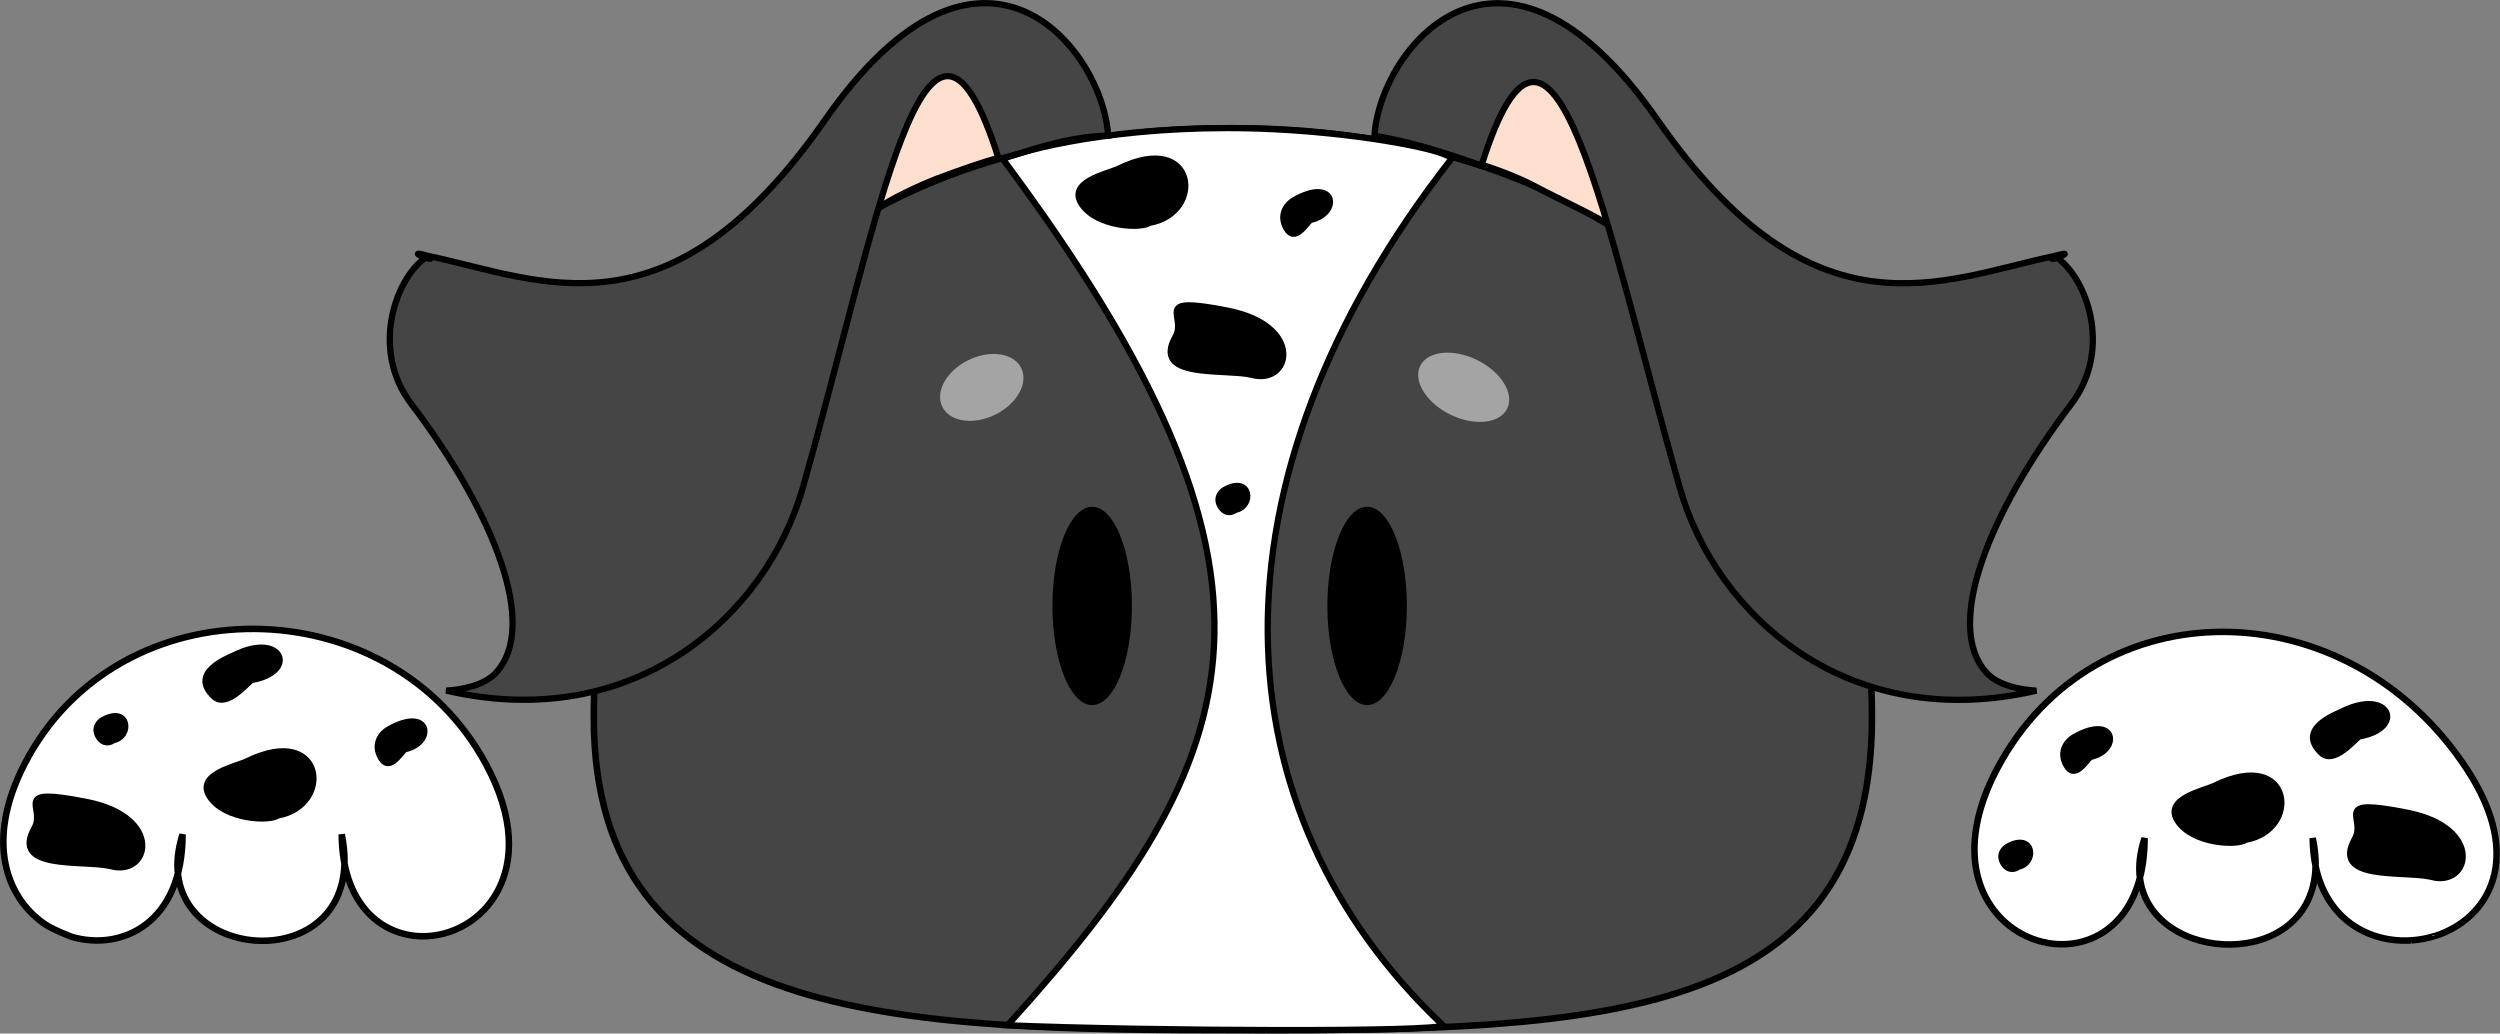 <svg width="19133" height="7910" viewBox="0 0 19133 7910" fill="none" xmlns="http://www.w3.org/2000/svg">
<rect x="0" y="0" width="19133" height="7910" fill="#808080" stroke="none"/>
<g id="cara">
<path id="Ellipse 1" d="M14326.5 5488.74C14326.5 6074.87 14195.7 6515.67 13959.6 6847.98C13723.4 7180.3 13380.2 7406.65 12950.7 7560.63C12089.9 7869.24 10890 7884.99 9532.15 7884.99C8174.49 7884.99 6925.86 7869.27 6016.47 7560.5C5562.51 7406.35 5195.07 7179.77 4940.96 6847.28C4687 6514.98 4544.34 6074.42 4544.34 5488.74C4544.34 4314.15 4916.62 3187.6 5712.32 2354.88C6507.75 1522.45 7728.76 981.084 9431.36 981.084C11067.1 981.084 12290.4 1522.31 13104.7 2355.09C13919.2 3188.1 14326.5 4314.73 14326.5 5488.74Z" fill="#454545" stroke="black" stroke-width="50"/>
<ellipse id="Ellipse 4" cx="7513.67" cy="2964.87" rx="336.513" ry="232.587" transform="rotate(-26.087 7513.67 2964.87)" fill="#A4A4A4"/>
<ellipse id="Ellipse 5" rx="370.791" ry="232.587" transform="matrix(-0.898 -0.44 -0.44 0.898 11201.8 2963.95)" fill="#A4A4A4"/>
<path id="Vector 10" d="M7674.52 1217C10050.1 4405.75 9596.96 5765.87 7711.02 7846.51C8790.72 7891.53 11016.2 7900.14 11043 7846.51C9312.63 6212.47 9176.74 3690.82 11106.5 1217C11106.5 1156.34 10465.5 1024.96 9760.52 989.505C8734.52 937.906 7930.19 1113.34 7674.52 1217Z" fill="white" stroke="black" stroke-width="48"/>
<path id="Vector 21" d="M9340.7 3873.98C9301.51 3809.3 9347.41 3762.67 9375.25 3747.45C9573.76 3638.91 9596.79 3873.98 9454.35 3902.13C9432.8 3919.7 9379.9 3938.67 9340.7 3873.98Z" fill="black" stroke="black" stroke-width="48"/>
<path id="Vector 21_2" d="M8280.2 1563.5C8163.16 1390.14 8479.53 1331.04 8562.69 1290.24C9155.5 999.342 9224.28 1629.36 8798.91 1704.78C8734.55 1751.88 8397.24 1736.86 8280.2 1563.5Z" fill="black" stroke="black" stroke-width="48"/>
<path id="Vector 21_3" d="M8996.55 2577.18C9087.41 2416.07 8804.39 2260.91 9396.5 2377.9C9988.61 2494.89 9875.08 2953.48 9576.98 2867.51C9357.17 2819.55 8813.54 2901.68 8996.55 2577.18Z" fill="black" stroke="black" stroke-width="48"/>
<path id="Vector 21_4" d="M9846.3 1748.27C9782.31 1637.93 9857.24 1558.41 9902.71 1532.43C10226.8 1347.29 10260.8 1635.09 10028.2 1683.1C9993.05 1713.07 9910.29 1858.61 9846.3 1748.27Z" fill="black" stroke="black" stroke-width="48"/>
<ellipse id="Ellipse 3" cx="10462.8" cy="4637.36" rx="304.189" ry="758.885" fill="black"/>
<ellipse id="Ellipse 2" cx="8358.64" cy="4637.36" rx="304.189" ry="758.885" fill="black"/>
<path id="Vector 5" d="M7261.97 509.992C7580.84 782.539 7707.76 1192.74 7627.72 1212.94C7547.67 1233.14 7356 1298.5 7178 1365.5C7032.96 1420.09 6783.07 1540.9 6723 1594.5C6705.66 1607.98 6683.02 1455.27 6770.5 1247C6822.43 1123.37 6846.31 1072.1 6842.5 994C6840.88 752.097 7177.42 464.555 7261.97 509.992Z" fill="#FFE0CE" stroke="black" stroke-width="50"/>
<path id="Vector 23" d="M11690.7 509.609C11371.9 782.155 11206 1226.42 11286 1246.62C11366 1266.82 11590.1 1341.7 11757.5 1432C11909.5 1514 12256.4 1673.4 12316.5 1727C12333.8 1740.48 12269.7 1454.89 12182.2 1246.62C12130.3 1122.99 12106.4 1071.72 12110.2 993.617C12111.8 751.714 11775.3 464.172 11690.7 509.609Z" fill="#FFE0CE" stroke="black" stroke-width="50"/>
<g id="Vector 9">
<path d="M6313.53 918.138C7511.38 -803.154 8440.88 374.256 8481 1038C8106.36 1044.91 7767.82 1202.32 7642.5 1213.5C7091.59 -539.197 6719.72 1706.12 6144.94 3729.88C5863.16 4721.98 4844.67 5616.84 3414.94 5285.15C3543.94 5278.02 3707.48 5243.41 3794.36 5150.11C4127.42 4792.42 3778.44 3922.12 3148.62 3092.61C2820.64 2660.65 3041.81 2098.15 3277.01 1958.62C4139.42 2140.01 5115.69 2639.43 6313.53 918.138Z" fill="#454545"/>
<path d="M3277.01 1958.62C4139.42 2140.01 5115.69 2639.43 6313.53 918.138C7511.38 -803.154 8440.88 374.256 8481 1038C8106.36 1044.91 7767.82 1202.32 7642.5 1213.5C7091.59 -539.197 6719.72 1706.12 6144.94 3729.88C5863.16 4721.98 4844.67 5616.84 3414.94 5285.15C3543.94 5278.02 3707.48 5243.41 3794.36 5150.11C4127.42 4792.42 3778.44 3922.12 3148.62 3092.61C2820.64 2660.65 3041.81 2098.15 3277.01 1958.62ZM3277.01 1958.62C3375.78 2031.13 3058.1 1896.45 3277.01 1958.62Z" stroke="black" stroke-width="48"/>
</g>
<g id="Vector 22">
<path d="M12686.3 918.82C11488.5 -802.472 10559 374.939 10518.9 1038.68C10899.5 1103 11207.5 1225 11338 1267C11888.9 -485.699 12280.1 1706.8 12854.9 3730.56C13136.7 4722.67 14155.2 5617.53 15584.9 5285.84C15455.9 5278.7 15292.4 5244.1 15205.5 5150.79C14872.4 4793.1 15221.4 3922.81 15851.2 3093.29C16179.2 2661.33 15958.1 2098.84 15722.9 1959.31C14860.4 2140.69 13884.2 2640.11 12686.3 918.82Z" fill="#454545"/>
<path d="M15722.9 1959.31C14860.4 2140.69 13884.2 2640.11 12686.3 918.82C11488.5 -802.472 10559 374.939 10518.9 1038.68C10899.5 1103 11207.5 1225 11338 1267C11888.9 -485.699 12280.1 1706.8 12854.9 3730.56C13136.7 4722.67 14155.2 5617.53 15584.9 5285.84C15455.9 5278.7 15292.4 5244.1 15205.5 5150.79C14872.4 4793.1 15221.4 3922.81 15851.2 3093.29C16179.2 2661.33 15958.1 2098.84 15722.9 1959.31ZM15722.9 1959.31C15624.1 2031.81 15941.8 1897.13 15722.9 1959.31Z" stroke="black" stroke-width="48"/>
</g>
</g>
<g id="patas">
<g id="Vector 1">
<path d="M185.704 5851.26C903.659 4450.1 2985.25 4483.77 3720.77 5851.25C4160.85 6669.46 3681.95 7175.33 3224.18 7165.21C2963.62 7159.45 2709.91 6986.52 2636.41 6608.87C2625.81 7002.71 2334.46 7190.54 2032.62 7199.72C1985.13 7201.17 1937.39 7198.19 1890.43 7190.9C1628.81 7150.26 1391.82 6975.66 1361.48 6685.53C1246.09 7124.81 872.387 7263.67 549.48 7170.02C549.48 7170.02 405.234 7115.4 340.688 7070.85C48.759 6869.35 -115.041 6438.19 185.704 5851.26Z" fill="white"/>
<path d="M185.704 5851.26C903.659 4450.1 2985.25 4483.77 3720.77 5851.25C4160.85 6669.46 3681.95 7175.33 3224.18 7165.21C2916.87 7158.41 2619.08 6919.08 2615.25 6385.58C2726.41 6932.3 2386.73 7188.95 2032.62 7199.72C1985.13 7201.17 1937.39 7198.19 1890.43 7190.9C1548.5 7137.78 1248.62 6855.83 1397.24 6386.18C1397.24 7060.14 936.811 7282.36 549.48 7170.02C549.48 7170.02 405.234 7115.4 340.688 7070.85C48.759 6869.35 -115.041 6438.19 185.704 5851.26Z" stroke="black" stroke-width="50"/>
</g>
<g id="Vector 2">
<path d="M15286 5880.46C14949.8 6513.01 15146.7 6964.43 15463.9 7142.47C15521 7174.51 15582 7197.7 15644.4 7211.5C15940.4 7276.84 16269.8 7131.46 16377.1 6718.24C16366.1 6628.06 16376.1 6526.63 16412.9 6414.51C16412.9 6528.47 16400.1 6629.53 16377.1 6718.24C16458.9 7389.92 17705.8 7437.08 17721.6 6628.25C17708 6562.92 17700.4 6491.62 17699.8 6414.18C17716.1 6491.26 17722.9 6562.58 17721.6 6628.25C17808.5 7044.86 18140.8 7218.78 18458.2 7196.54C18520.4 7192.19 18581.9 7180.31 18641 7161.27C19044.1 7031.24 19329.4 6566.96 18875.1 5879.55C17961.2 4496.59 16030.9 4479.12 15286 5880.46Z" fill="white"/>
<path d="M15462.7 7137.76C15463.1 7139.34 15463.5 7140.91 15463.9 7142.47M15654 7211.77C15650.7 7210.61 15647.5 7210.56 15644.4 7211.5M18641.2 7160.23C18641.2 7160.58 18641.1 7160.92 18641 7161.27M18449.9 7196.86C18452.8 7195.86 18455.6 7195.79 18458.2 7196.54M15463.9 7142.47C15146.7 6964.43 14949.8 6513.01 15286 5880.46C16030.9 4479.12 17961.2 4496.59 18875.1 5879.55C19329.4 6566.96 19044.1 7031.24 18641 7161.27M15463.9 7142.47C15521 7174.51 15582 7197.7 15644.4 7211.5M15644.4 7211.5C15940.4 7276.84 16269.8 7131.46 16377.1 6718.24M16377.1 6718.24C16366.1 6628.06 16376.1 6526.63 16412.9 6414.51C16412.9 6528.47 16400.1 6629.53 16377.1 6718.24ZM16377.1 6718.24C16458.9 7389.92 17705.8 7437.08 17721.6 6628.25M17721.6 6628.25C17708 6562.92 17700.4 6491.62 17699.8 6414.18C17716.1 6491.26 17722.9 6562.58 17721.6 6628.25ZM17721.6 6628.25C17808.5 7044.86 18140.8 7218.78 18458.2 7196.54M18458.2 7196.54C18520.4 7192.19 18581.9 7180.31 18641 7161.27" stroke="black" stroke-width="50"/>
</g>
<path id="Vector 16" d="M1607.67 6099.55C1490.63 5926.19 1807 5867.09 1890.16 5826.28C2482.98 5535.39 2551.76 6165.4 2126.39 6240.83C2062.02 6287.92 1724.71 6272.91 1607.67 6099.55Z" fill="black" stroke="black" stroke-width="48"/>
<path id="Vector 11" d="M264.018 6337.2C354.876 6176.09 71.86 6020.93 663.971 6137.92C1256.08 6254.91 1142.55 6713.51 844.452 6627.54C624.645 6579.58 81.015 6661.7 264.018 6337.2Z" fill="black" stroke="black" stroke-width="48"/>
<path id="Vector 18" d="M18023 6419.12C18113.9 6258.01 17830.9 6102.85 18423 6219.84C19015.1 6336.83 18901.5 6795.43 18603.5 6709.46C18383.6 6661.5 17840 6743.62 18023 6419.12Z" fill="black" stroke="black" stroke-width="48"/>
<path id="Vector 12" d="M16668.7 6285.45C16551.6 6112.09 16868 6052.99 16951.2 6012.18C17544 5721.29 17612.8 6351.3 17187.4 6426.73C17123 6473.82 16785.7 6458.81 16668.7 6285.45Z" fill="black" stroke="black" stroke-width="48"/>
<path id="Vector 13" d="M1638 5331.05C1442.5 5148.55 1745.17 5037.32 1796.31 5012.12C2160.84 4832.49 2284.5 5142.05 1925.5 5204.05C1885.92 5233.13 1732.3 5419.07 1638 5331.05Z" fill="black" stroke="black" stroke-width="48"/>
<path id="Vector 19" d="M17767 5763.24C17571.5 5580.74 17874.2 5469.52 17925.3 5444.32C18289.9 5264.68 18413.5 5574.24 18054.5 5636.24C18015 5665.32 17861.3 5851.27 17767 5763.24Z" fill="black" stroke="black" stroke-width="48"/>
<path id="Vector 15" d="M754.175 5636.03C714.983 5571.34 760.877 5524.72 788.722 5509.49C987.23 5400.95 1010.26 5636.03 867.823 5664.18C846.27 5681.75 793.367 5700.72 754.175 5636.03Z" fill="black" stroke="black" stroke-width="48"/>
<path id="Vector 17" d="M15332.2 6604.93C15293 6540.24 15338.9 6493.62 15366.7 6478.39C15565.2 6369.85 15588.3 6604.93 15445.8 6633.07C15424.3 6650.65 15371.4 6669.62 15332.2 6604.93Z" fill="black" stroke="black" stroke-width="48"/>
<path id="Vector 14" d="M2915.78 5799.32C2851.79 5688.98 2926.72 5609.45 2972.18 5583.48C3296.3 5398.34 3330.28 5686.14 3097.72 5734.14C3062.53 5764.12 2979.77 5909.66 2915.78 5799.32Z" fill="black" stroke="black" stroke-width="48"/>
<path id="Vector 20" d="M15815.8 5858.22C15751.8 5747.88 15826.7 5668.35 15872.2 5642.38C16196.3 5457.24 16230.3 5745.03 15997.7 5793.04C15962.5 5823.01 15879.8 5968.56 15815.8 5858.22Z" fill="black" stroke="black" stroke-width="48"/>
</g>
</svg>

